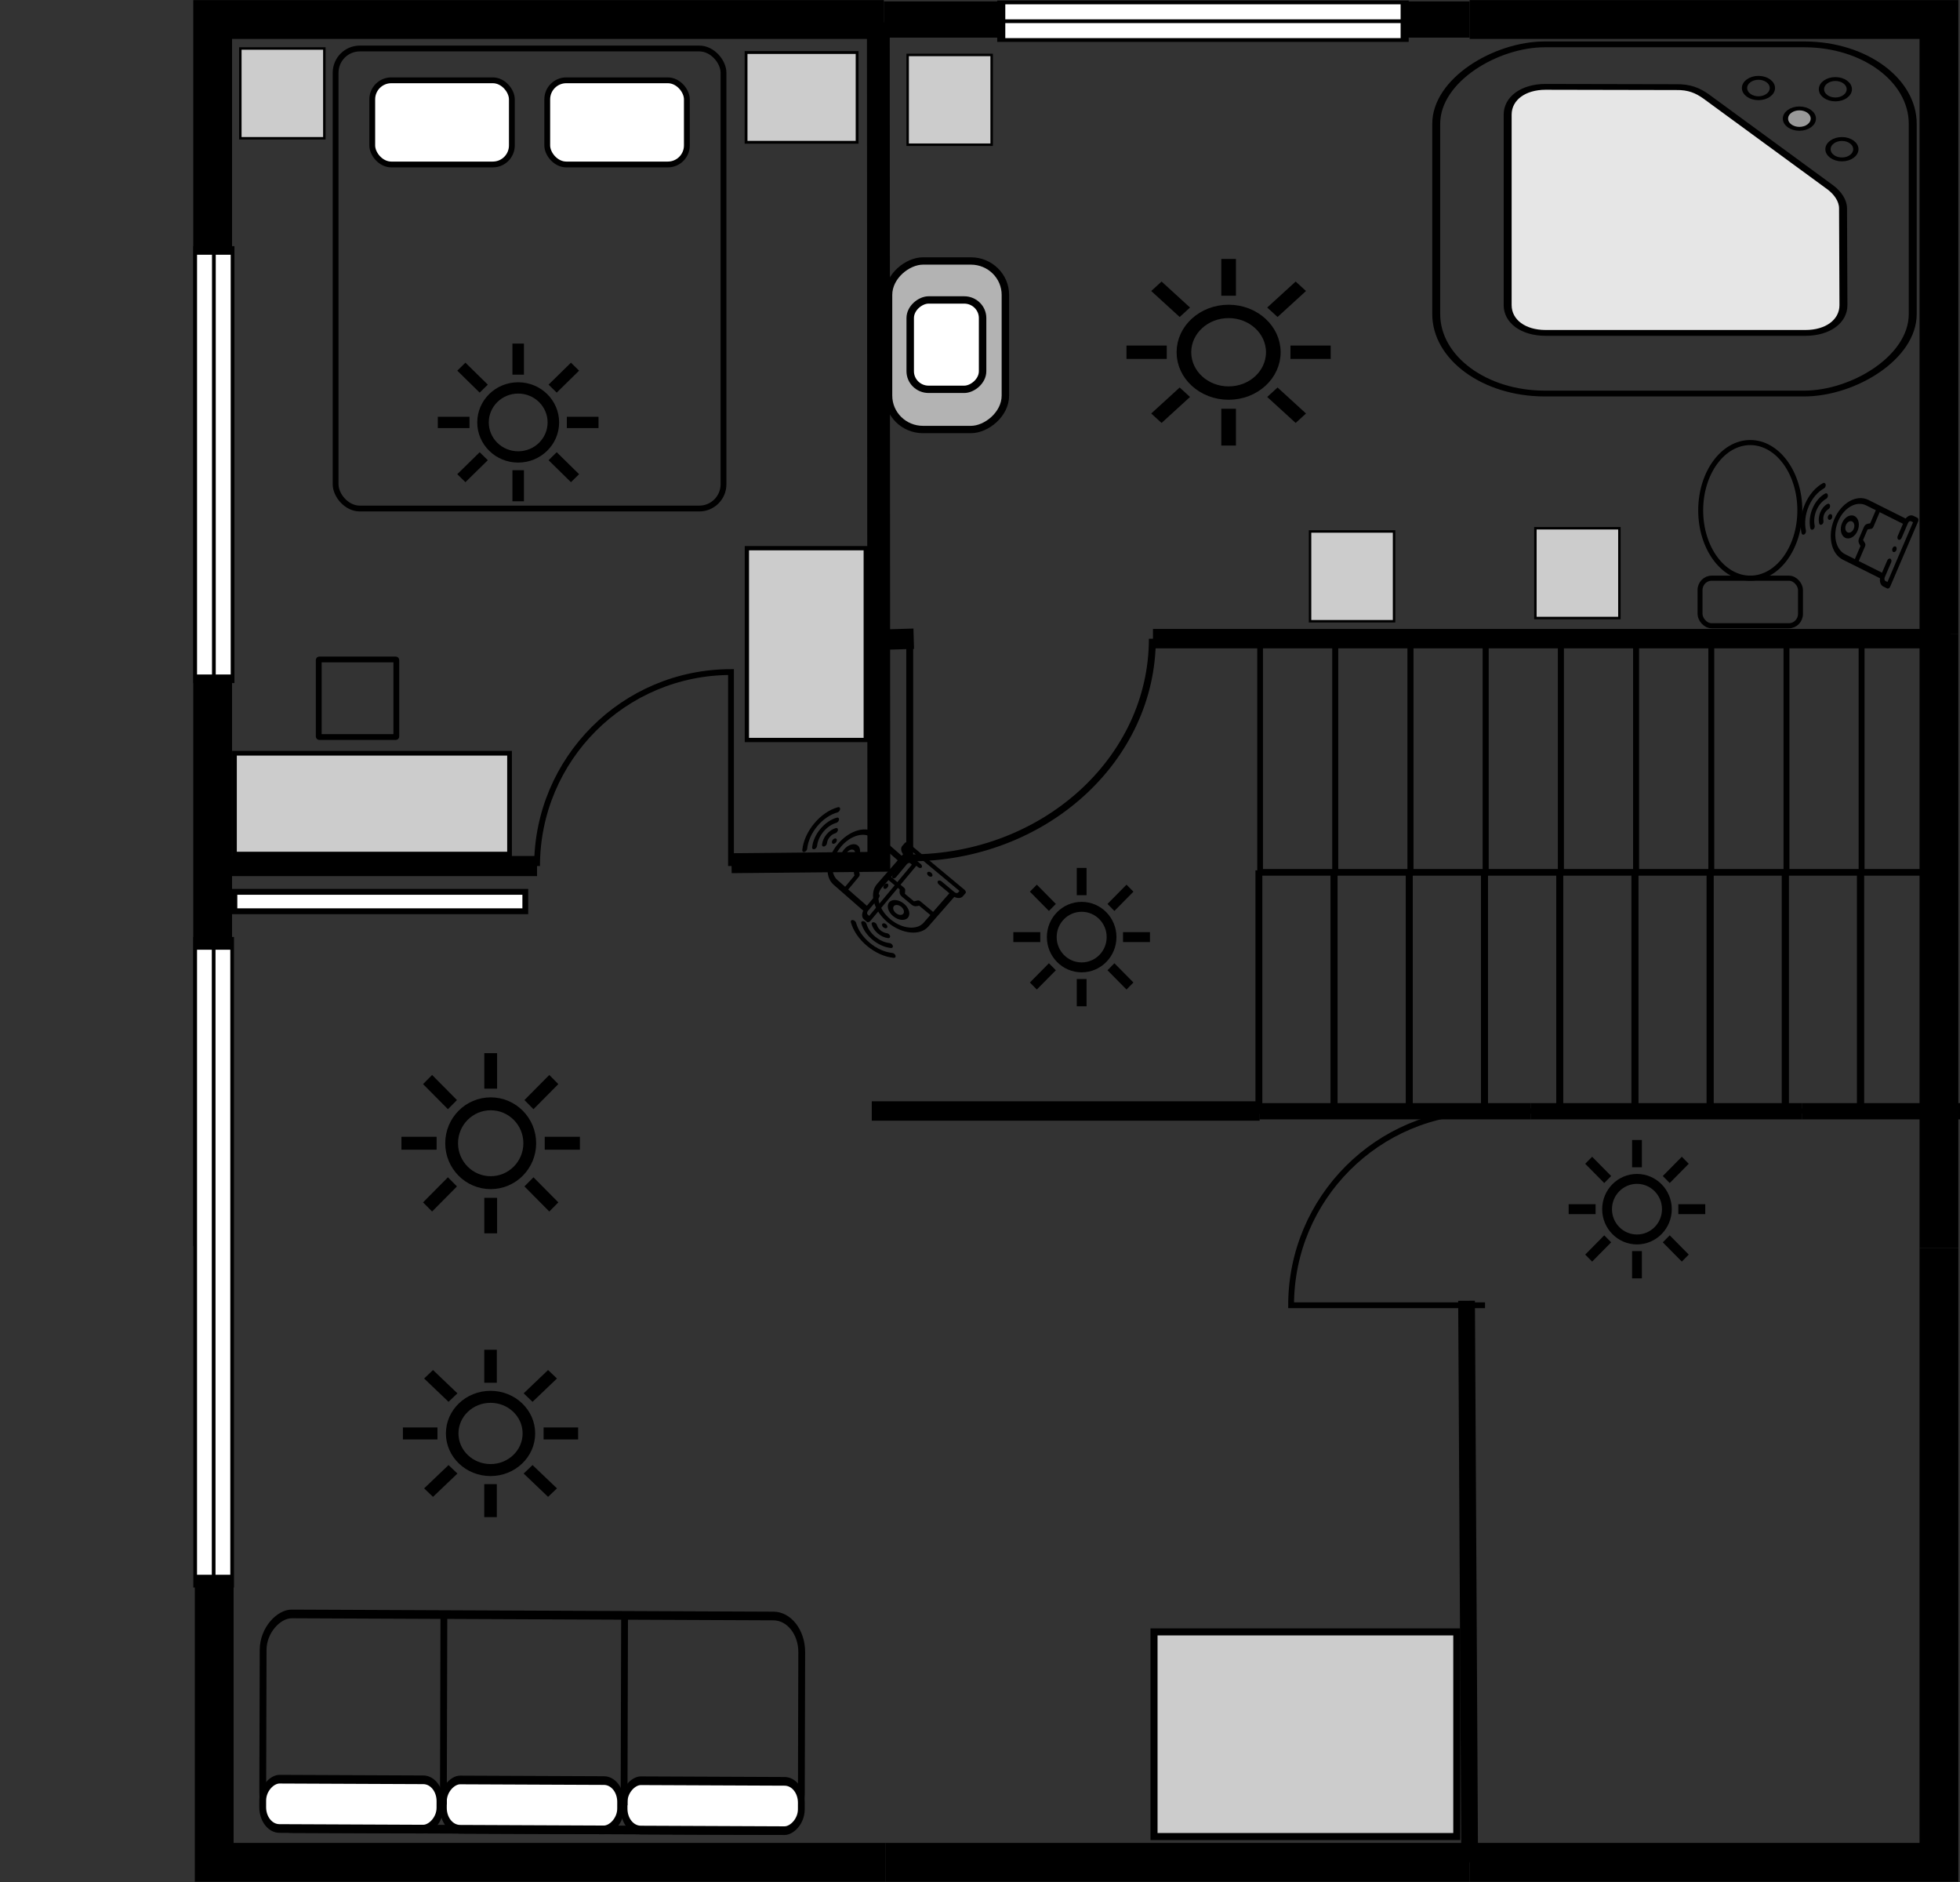 <?xml version="1.0" encoding="UTF-8" standalone="no"?>
<!-- Created with Inkscape (http://www.inkscape.org/) -->

<svg
   width="101.062mm"
   height="97.029mm"
   viewBox="0 0 101.062 97.029"
   version="1.1"
   id="svg2611"
   inkscape:version="1.1 (c4e8f9e, 2021-05-24)"
   sodipodi:docname="parter.svg"
   xmlns:inkscape="http://www.inkscape.org/namespaces/inkscape"
   xmlns:sodipodi="http://sodipodi.sourceforge.net/DTD/sodipodi-0.dtd"
   xmlns="http://www.w3.org/2000/svg"
   xmlns:svg="http://www.w3.org/2000/svg">
  <rect x="0" y="0" width="101.062" height="97.029" fill="#333333" stroke="none"/>
  <sodipodi:namedview
     id="namedview2613"
     pagecolor="#ffffff"
     bordercolor="#999999"
     borderopacity="1"
     inkscape:pageshadow="0"
     inkscape:pageopacity="0"
     inkscape:pagecheckerboard="true"
     inkscape:document-units="mm"
     showgrid="false"
     units="mm"
     inkscape:zoom="1.5940063"
     inkscape:cx="142.72214"
     inkscape:cy="163.73837"
     inkscape:window-width="1312"
     inkscape:window-height="942"
     inkscape:window-x="2092"
     inkscape:window-y="25"
     inkscape:window-maximized="0"
     inkscape:current-layer="layer2"
     fit-margin-top="0"
     fit-margin-left="0"
     fit-margin-right="0"
     fit-margin-bottom="0" />
  <defs
     id="defs2608" />
  <g
     inkscape:groupmode="layer"
     id="layer3"
     inkscape:label="zones"
     transform="translate(-59.824,-0.503)" />
  <g
     inkscape:label="walls"
     inkscape:groupmode="layer"
     id="layer1"
     transform="translate(-61.526,-1.38)"
     style="display:inline">
    <path
       inkscape:connector-curvature="0"
       id="path2887-2"
       d="M 72.571,65.766 V 97.384 H 107.179"
       style="display:inline;fill:none;fill-opacity:1;fill-rule:evenodd;stroke:#000000;stroke-width:2;stroke-linecap:butt;stroke-linejoin:miter;stroke-miterlimit:4;stroke-dasharray:none;stroke-dashoffset:0;stroke-opacity:1"
       sodipodi:nodetypes="ccc" />
    <path
       inkscape:connector-curvature="0"
       id="path2887-2-9"
       d="M 107.099,2.386 H 72.491 V 34.003"
       style="display:inline;fill:none;fill-opacity:1;fill-rule:evenodd;stroke:#000000;stroke-width:2;stroke-linecap:butt;stroke-linejoin:miter;stroke-miterlimit:4;stroke-dasharray:none;stroke-dashoffset:0;stroke-opacity:1"
       sodipodi:nodetypes="ccc" />
    <path
       style="display:inline;fill:none;fill-opacity:1;fill-rule:evenodd;stroke:#000000;stroke-width:2;stroke-linecap:butt;stroke-linejoin:miter;stroke-miterlimit:4;stroke-dasharray:none;stroke-dashoffset:0;stroke-opacity:1"
       d="M 72.491,34.003 V 65.62"
       id="path2150-62-8"
       inkscape:connector-curvature="0" />
    <path
       inkscape:connector-curvature="0"
       id="path2887-2-8"
       d="M 161.502,65.718 V 97.384 H 137.305"
       style="display:inline;fill:none;fill-opacity:1;fill-rule:evenodd;stroke:#000000;stroke-width:2;stroke-linecap:butt;stroke-linejoin:miter;stroke-miterlimit:4;stroke-dasharray:none;stroke-dashoffset:0;stroke-opacity:1"
       sodipodi:nodetypes="ccc" />
    <path
       inkscape:connector-curvature="0"
       id="path2887-2-9-6"
       d="m 137.305,2.386 h 24.197 V 34.052"
       style="display:inline;fill:none;fill-opacity:1;fill-rule:evenodd;stroke:#000000;stroke-width:2;stroke-linecap:butt;stroke-linejoin:miter;stroke-miterlimit:4;stroke-dasharray:none;stroke-dashoffset:0;stroke-opacity:1"
       sodipodi:nodetypes="ccc" />
    <path
       style="display:inline;fill:none;fill-opacity:1;fill-rule:evenodd;stroke:#000000;stroke-width:2;stroke-linecap:butt;stroke-linejoin:miter;stroke-miterlimit:4;stroke-dasharray:none;stroke-dashoffset:0;stroke-opacity:1"
       d="M 161.502,34.052 V 65.718"
       id="path2150-62-8-7"
       inkscape:connector-curvature="0" />
    <path
       style="display:inline;fill:none;fill-opacity:1;fill-rule:evenodd;stroke:#000000;stroke-width:1.869;stroke-linecap:butt;stroke-linejoin:miter;stroke-miterlimit:4;stroke-dasharray:none;stroke-dashoffset:0;stroke-opacity:1"
       d="m 107.099,2.386 h 30.206"
       id="path2150-7"
       inkscape:connector-curvature="0" />
    <path
       style="display:inline;fill:none;fill-opacity:1;fill-rule:evenodd;stroke:#000000;stroke-width:2;stroke-linecap:butt;stroke-linejoin:miter;stroke-miterlimit:4;stroke-dasharray:none;stroke-dashoffset:0;stroke-opacity:1"
       d="m 107.179,97.384 h 30.126"
       id="path2150-7-7"
       inkscape:connector-curvature="0" />
    <g
       id="g64474"
       transform="matrix(0.265,0,0,0.265,53.811,-5.109)" />
    <g
       id="g64476"
       transform="matrix(0.265,0,0,0.265,53.811,-5.109)" />
    <g
       id="g64478"
       transform="matrix(0.265,0,0,0.265,53.811,-5.109)" />
    <g
       id="g64480"
       transform="matrix(0.265,0,0,0.265,53.811,-5.109)" />
    <g
       id="g64482"
       transform="matrix(0.265,0,0,0.265,53.811,-5.109)" />
    <g
       id="g64484"
       transform="matrix(0.265,0,0,0.265,53.811,-5.109)" />
    <g
       id="g64486"
       transform="matrix(0.265,0,0,0.265,53.811,-5.109)" />
    <g
       id="g64488"
       transform="matrix(0.265,0,0,0.265,53.811,-5.109)" />
    <g
       id="g64490"
       transform="matrix(0.265,0,0,0.265,53.811,-5.109)" />
    <g
       id="g64492"
       transform="matrix(0.265,0,0,0.265,53.811,-5.109)" />
    <g
       id="g64494"
       transform="matrix(0.265,0,0,0.265,53.811,-5.109)" />
    <g
       id="g64496"
       transform="matrix(0.265,0,0,0.265,53.811,-5.109)" />
    <g
       id="g64498"
       transform="matrix(0.265,0,0,0.265,53.811,-5.109)" />
    <g
       id="g64500"
       transform="matrix(0.265,0,0,0.265,53.811,-5.109)" />
    <g
       id="g64502"
       transform="matrix(0.265,0,0,0.265,53.811,-5.109)" />
    <rect
       style="display:inline;fill:#cccccc;fill-opacity:1;fill-rule:evenodd;stroke:#000000;stroke-width:0.22;stroke-linecap:butt;stroke-linejoin:miter;stroke-miterlimit:4;stroke-dasharray:none;stroke-dashoffset:0;stroke-opacity:1"
       id="rect1243-0"
       width="9.888"
       height="6.129"
       x="29.64"
       y="-106.166"
       transform="rotate(90)" />
    <rect
       style="display:inline;vector-effect:none;fill:#cccccc;fill-opacity:1;fill-rule:evenodd;stroke:#000000;stroke-width:0.243;stroke-linecap:butt;stroke-linejoin:miter;stroke-miterlimit:4;stroke-dasharray:none;stroke-dashoffset:0;stroke-opacity:1"
       id="rect1243-9"
       width="14.184"
       height="5.2"
       x="73.615"
       y="40.21" />
    <rect
       ry="0.027"
       y="35.376"
       x="77.961"
       height="4"
       width="4"
       id="rect2876"
       style="display:inline;vector-effect:none;fill:none;fill-opacity:1;fill-rule:evenodd;stroke:#000000;stroke-width:0.3;stroke-linecap:butt;stroke-linejoin:miter;stroke-miterlimit:4;stroke-dasharray:none;stroke-dashoffset:0;stroke-opacity:1" />
    <rect
       style="display:inline;fill:#cccccc;fill-opacity:1;fill-rule:evenodd;stroke:#000000;stroke-width:0.363;stroke-linecap:butt;stroke-linejoin:miter;stroke-miterlimit:4;stroke-dasharray:none;stroke-dashoffset:0;stroke-opacity:1"
       id="rect1243-0-1"
       width="15.611"
       height="10.55"
       x="121.03"
       y="85.506" />
    <path
       inkscape:connector-curvature="0"
       id="path856-1"
       d="M 72.643,46.026 H 89.218"
       style="display:inline;fill:none;fill-opacity:1;fill-rule:evenodd;stroke:#000000;stroke-width:1.037;stroke-linecap:butt;stroke-linejoin:miter;stroke-miterlimit:4;stroke-dasharray:none;stroke-dashoffset:0;stroke-opacity:1" />
    <path
       sodipodi:nodetypes="ccc"
       inkscape:connector-curvature="0"
       id="path1878"
       d="m 138.098,58.667 c -5.523,0 -10,4.477 -10,10 h 10"
       style="display:inline;vector-effect:none;fill:none;fill-opacity:1;fill-rule:evenodd;stroke:#000000;stroke-width:0.3;stroke-linecap:butt;stroke-linejoin:miter;stroke-miterlimit:4;stroke-dasharray:none;stroke-dashoffset:0;stroke-opacity:1" />
    <g
       id="g927"
       transform="matrix(2.08,0,0,0.968,-84.447,-84.646)"
       style="display:inline;stroke-width:1">
      <path
         style="color:#000000;font-style:normal;font-variant:normal;font-weight:normal;font-stretch:normal;font-size:medium;line-height:normal;font-family:sans-serif;font-variant-ligatures:normal;font-variant-position:normal;font-variant-caps:normal;font-variant-numeric:normal;font-variant-alternates:normal;font-feature-settings:normal;text-indent:0;text-align:start;text-decoration:none;text-decoration-line:none;text-decoration-style:solid;text-decoration-color:#000000;letter-spacing:normal;word-spacing:normal;text-transform:none;writing-mode:lr-tb;direction:ltr;text-orientation:mixed;dominant-baseline:auto;baseline-shift:baseline;text-anchor:start;white-space:normal;shape-padding:0;clip-rule:nonzero;display:inline;overflow:visible;visibility:visible;opacity:1;isolation:auto;mix-blend-mode:normal;color-interpolation:sRGB;color-interpolation-filters:linearRGB;solid-color:#000000;solid-opacity:1;vector-effect:none;fill:#ffffff;fill-opacity:1;fill-rule:evenodd;stroke:#000000;stroke-width:0.2;stroke-linecap:butt;stroke-linejoin:miter;stroke-miterlimit:4;stroke-dasharray:none;stroke-dashoffset:0;stroke-opacity:1;color-rendering:auto;image-rendering:auto;shape-rendering:auto;text-rendering:auto;enable-background:accumulate"
         d="m 95,89 v 2 h 10 v -2 z"
         id="path1418"
         inkscape:connector-curvature="0" />
      <path
         inkscape:connector-curvature="0"
         id="path1420"
         d="m 95,90 h 10"
         style="opacity:1;vector-effect:none;fill:#ffffff;fill-opacity:1;fill-rule:evenodd;stroke:#000000;stroke-width:0.2;stroke-linecap:butt;stroke-linejoin:miter;stroke-miterlimit:4;stroke-dasharray:none;stroke-dashoffset:0;stroke-opacity:1" />
    </g>
    <g
       id="g927-1"
       transform="matrix(0,2.208,-0.964,0,159.314,-195.469)"
       style="display:inline;stroke-width:1">
      <path
         style="color:#000000;font-style:normal;font-variant:normal;font-weight:normal;font-stretch:normal;font-size:medium;line-height:normal;font-family:sans-serif;font-variant-ligatures:normal;font-variant-position:normal;font-variant-caps:normal;font-variant-numeric:normal;font-variant-alternates:normal;font-feature-settings:normal;text-indent:0;text-align:start;text-decoration:none;text-decoration-line:none;text-decoration-style:solid;text-decoration-color:#000000;letter-spacing:normal;word-spacing:normal;text-transform:none;writing-mode:lr-tb;direction:ltr;text-orientation:mixed;dominant-baseline:auto;baseline-shift:baseline;text-anchor:start;white-space:normal;shape-padding:0;clip-rule:nonzero;display:inline;overflow:visible;visibility:visible;opacity:1;isolation:auto;mix-blend-mode:normal;color-interpolation:sRGB;color-interpolation-filters:linearRGB;solid-color:#000000;solid-opacity:1;vector-effect:none;fill:#ffffff;fill-opacity:1;fill-rule:evenodd;stroke:#000000;stroke-width:0.2;stroke-linecap:butt;stroke-linejoin:miter;stroke-miterlimit:4;stroke-dasharray:none;stroke-dashoffset:0;stroke-opacity:1;color-rendering:auto;image-rendering:auto;shape-rendering:auto;text-rendering:auto;enable-background:accumulate"
         d="m 95,89 v 2 h 10 v -2 z"
         id="path1418-7"
         inkscape:connector-curvature="0" />
      <path
         inkscape:connector-curvature="0"
         id="path1420-4"
         d="m 95,90 h 10"
         style="opacity:1;vector-effect:none;fill:#ffffff;fill-opacity:1;fill-rule:evenodd;stroke:#000000;stroke-width:0.2;stroke-linecap:butt;stroke-linejoin:miter;stroke-miterlimit:4;stroke-dasharray:none;stroke-dashoffset:0;stroke-opacity:1" />
    </g>
    <g
       id="g927-1-4"
       transform="matrix(0,3.288,-0.953,0,158.313,-262.349)"
       style="display:inline;stroke-width:1">
      <path
         style="color:#000000;font-style:normal;font-variant:normal;font-weight:normal;font-stretch:normal;font-size:medium;line-height:normal;font-family:sans-serif;font-variant-ligatures:normal;font-variant-position:normal;font-variant-caps:normal;font-variant-numeric:normal;font-variant-alternates:normal;font-feature-settings:normal;text-indent:0;text-align:start;text-decoration:none;text-decoration-line:none;text-decoration-style:solid;text-decoration-color:#000000;letter-spacing:normal;word-spacing:normal;text-transform:none;writing-mode:lr-tb;direction:ltr;text-orientation:mixed;dominant-baseline:auto;baseline-shift:baseline;text-anchor:start;white-space:normal;shape-padding:0;clip-rule:nonzero;display:inline;overflow:visible;visibility:visible;opacity:1;isolation:auto;mix-blend-mode:normal;color-interpolation:sRGB;color-interpolation-filters:linearRGB;solid-color:#000000;solid-opacity:1;vector-effect:none;fill:#ffffff;fill-opacity:1;fill-rule:evenodd;stroke:#000000;stroke-width:0.2;stroke-linecap:butt;stroke-linejoin:miter;stroke-miterlimit:4;stroke-dasharray:none;stroke-dashoffset:0;stroke-opacity:1;color-rendering:auto;image-rendering:auto;shape-rendering:auto;text-rendering:auto;enable-background:accumulate"
         d="m 95,89 v 2 h 10 v -2 z"
         id="path1418-7-6"
         inkscape:connector-curvature="0" />
      <path
         inkscape:connector-curvature="0"
         id="path1420-4-5"
         d="m 95,90 h 10"
         style="opacity:1;vector-effect:none;fill:#ffffff;fill-opacity:1;fill-rule:evenodd;stroke:#000000;stroke-width:0.2;stroke-linecap:butt;stroke-linejoin:miter;stroke-miterlimit:4;stroke-dasharray:none;stroke-dashoffset:0;stroke-opacity:1" />
    </g>
    <path
       style="fill:none;stroke:#000000;stroke-width:0.863;stroke-linecap:butt;stroke-linejoin:miter;stroke-miterlimit:4;stroke-dasharray:none;stroke-opacity:1"
       d="m 137.145,68.436 0.16,28.947"
       id="path965" />
    <path
       sodipodi:nodetypes="ccc"
       inkscape:connector-curvature="0"
       id="path1878-6"
       d="m 89.218,46.026 c 0,-5.523 4.477,-10 10,-10 v 10"
       style="display:inline;vector-effect:none;fill:none;fill-opacity:1;fill-rule:evenodd;stroke:#000000;stroke-width:0.3;stroke-linecap:butt;stroke-linejoin:miter;stroke-miterlimit:4;stroke-dasharray:none;stroke-dashoffset:0;stroke-opacity:1" />
    <rect
       style="display:inline;vector-effect:none;fill:#cccccc;fill-opacity:1;fill-rule:evenodd;stroke:#000000;stroke-width:0.146;stroke-linecap:butt;stroke-linejoin:miter;stroke-miterlimit:4;stroke-dasharray:none;stroke-dashoffset:0;stroke-opacity:1"
       id="rect1243-9-1"
       width="5.726"
       height="4.628"
       x="99.995"
       y="4.087" />
    <rect
       style="display:inline;vector-effect:none;fill:#cccccc;fill-opacity:1;fill-rule:evenodd;stroke:#000000;stroke-width:0.127;stroke-linecap:butt;stroke-linejoin:miter;stroke-miterlimit:4;stroke-dasharray:none;stroke-dashoffset:0;stroke-opacity:1"
       id="rect1243-9-1-5"
       width="4.332"
       height="4.628"
       x="73.918"
       y="3.88" />
    <rect
       style="display:inline;vector-effect:none;fill:#cccccc;fill-opacity:1;fill-rule:evenodd;stroke:#000000;stroke-width:0.127;stroke-linecap:butt;stroke-linejoin:miter;stroke-miterlimit:4;stroke-dasharray:none;stroke-dashoffset:0;stroke-opacity:1"
       id="rect1243-9-1-5-6"
       width="4.332"
       height="4.628"
       x="108.326"
       y="4.212" />
    <rect
       style="display:inline;vector-effect:none;fill:#cccccc;fill-opacity:1;fill-rule:evenodd;stroke:#000000;stroke-width:0.127;stroke-linecap:butt;stroke-linejoin:miter;stroke-miterlimit:4;stroke-dasharray:none;stroke-dashoffset:0;stroke-opacity:1"
       id="rect1243-9-1-5-6-5"
       height="4.628"
       x="129.075"
       y="28.778"
       width="4.332" />
    <rect
       style="display:inline;vector-effect:none;fill:#cccccc;fill-opacity:1;fill-rule:evenodd;stroke:#000000;stroke-width:0.127;stroke-linecap:butt;stroke-linejoin:miter;stroke-miterlimit:4;stroke-dasharray:none;stroke-dashoffset:0;stroke-opacity:1"
       id="rect1243-9-1-5-6-4"
       width="4.332"
       height="4.628"
       x="140.694"
       y="28.612" />
  </g>
  <g
     inkscape:groupmode="layer"
     id="layer4"
     inkscape:label="motion_sensor"
     transform="translate(-59.824,-0.503)">
    <g
       id="g64889-9"
       transform="matrix(-0.01,0.012,-0.008,-0.007,172.033,47.198)"
       style="display:inline">
      <g
         id="g64887-3"
         transform="translate(2500.829,4820.373)">
        <path
           d="M 376,0 H 136 c -5.523,0 -10,4.477 -10,10 v 20 c 0,13.036 8.361,24.152 20,28.28 V 250 c 0,60.654 49.346,110 110,110 60.654,0 110,-49.346 110,-110 V 58.28 C 377.639,54.152 386,43.037 386,30 V 10 C 386,4.477 381.523,0 376,0 Z M 146.001,20 h 220 v 10 c 0,5.514 -4.486,10 -10,10 h -55.003 c -5.523,0 -10,4.477 -10,10 0,5.523 4.477,10 10,10 h 45.003 v 120.067 h -54.417 c -3.788,0 -7.25,2.14 -8.944,5.528 l -5.451,10.914 c -0.533,1.083 -1.273,2.586 -1.843,3.491 H 236.69 c -0.569,-0.905 -1.31,-2.409 -1.843,-3.492 l -5.484,-10.981 c -1.694,-3.388 -5.156,-5.528 -8.944,-5.528 H 166.002 V 60 h 44.997 c 5.523,0 10,-4.477 10,-10 0,-5.523 -4.477,-10 -10,-10 h -54.997 c -5.514,0 -10,-4.486 -10,-10 V 20 Z m 110,320 c -49.626,0 -90,-40.374 -90,-90 v -50 h 48.237 l 2.665,5.34 c 2.521,5.124 7.215,14.66 18.636,14.66 h 40.958 c 11.42,0 16.114,-9.536 18.635,-14.659 l 2.631,-5.274 H 346 V 250 c 10e-4,49.625 -40.373,90 -89.999,90 z"
           id="path64873-6" />
        <path
           d="m 192.357,431.499 c -3.905,3.905 -3.905,10.237 0,14.143 16.999,16.999 39.6,26.36 63.64,26.36 24.04,0 46.641,-9.361 63.64,-26.36 3.905,-3.905 3.905,-10.237 0,-14.143 -3.905,-3.906 -10.237,-3.905 -14.143,0 -13.221,13.221 -30.799,20.502 -49.497,20.502 -18.698,0 -36.276,-7.281 -49.497,-20.502 -3.905,-3.905 -10.237,-3.905 -14.143,0 z"
           id="path64875-7" />
        <path
           d="m 220.642,403.215 c -3.905,3.905 -3.905,10.237 0,14.143 9.444,9.444 22,14.645 35.355,14.645 13.355,0 25.912,-5.201 35.355,-14.645 3.905,-3.905 3.905,-10.237 0,-14.143 -3.905,-3.906 -10.237,-3.905 -14.143,0 -5.666,5.667 -13.2,8.787 -21.213,8.787 -8.013,0 -15.547,-3.121 -21.213,-8.787 -3.904,-3.905 -10.236,-3.905 -14.141,0 z"
           id="path64877-9" />
        <path
           d="m 256.001,392.002 c 5.523,0 9.996,-4.477 9.996,-10 0,-5.523 -4.481,-10 -10.004,-10 -5.523,0 -10,4.477 -10,10 0,5.523 4.477,10 10,10 z"
           id="path64879-8" />
        <path
           d="m 333.779,459.783 c -20.777,20.776 -48.4,32.218 -77.782,32.218 -29.382,0 -57.005,-11.442 -77.782,-32.218 -3.905,-3.905 -10.237,-3.905 -14.142,0 -3.905,3.905 -3.905,10.237 0,14.142 24.554,24.554 57.2,38.076 91.924,38.076 34.724,0 67.37,-13.522 91.924,-38.076 3.905,-3.905 3.905,-10.237 0,-14.142 -3.905,-3.905 -10.236,-3.904 -14.142,0 z"
           id="path64881-7" />
        <path
           d="m 256.001,239.998 c -22.056,0 -40,17.944 -40,40 0,22.056 17.944,40 40,40 22.056,0 40,-17.944 40,-40 0,-22.056 -17.944,-40 -40,-40 z m 0,60 c -11.028,0 -20,-8.972 -20,-20 0,-11.028 8.972,-20 20,-20 11.028,0 20,8.972 20,20 0,11.028 -8.972,20 -20,20 z"
           id="path64883-8" />
        <path
           d="m 256.001,60 c 5.523,0 10,-4.477 10,-10 0,-5.523 -4.477,-10 -10,-10 h -0.008 c -5.523,0 -9.996,4.477 -9.996,10 0,5.523 4.481,10 10.004,10 z"
           id="path64885-1" />
      </g>
    </g>
    <g
       id="g64889-9-9"
       transform="matrix(0.012,0.01,-0.007,0.008,108.777,-20.959)"
       style="display:inline">
      <g
         id="g64887-3-1"
         transform="translate(2500.829,4820.373)">
        <path
           d="M 376,0 H 136 c -5.523,0 -10,4.477 -10,10 v 20 c 0,13.036 8.361,24.152 20,28.28 V 250 c 0,60.654 49.346,110 110,110 60.654,0 110,-49.346 110,-110 V 58.28 C 377.639,54.152 386,43.037 386,30 V 10 C 386,4.477 381.523,0 376,0 Z M 146.001,20 h 220 v 10 c 0,5.514 -4.486,10 -10,10 h -55.003 c -5.523,0 -10,4.477 -10,10 0,5.523 4.477,10 10,10 h 45.003 v 120.067 h -54.417 c -3.788,0 -7.25,2.14 -8.944,5.528 l -5.451,10.914 c -0.533,1.083 -1.273,2.586 -1.843,3.491 H 236.69 c -0.569,-0.905 -1.31,-2.409 -1.843,-3.492 l -5.484,-10.981 c -1.694,-3.388 -5.156,-5.528 -8.944,-5.528 H 166.002 V 60 h 44.997 c 5.523,0 10,-4.477 10,-10 0,-5.523 -4.477,-10 -10,-10 h -54.997 c -5.514,0 -10,-4.486 -10,-10 V 20 Z m 110,320 c -49.626,0 -90,-40.374 -90,-90 v -50 h 48.237 l 2.665,5.34 c 2.521,5.124 7.215,14.66 18.636,14.66 h 40.958 c 11.42,0 16.114,-9.536 18.635,-14.659 l 2.631,-5.274 H 346 V 250 c 10e-4,49.625 -40.373,90 -89.999,90 z"
           id="path64873-6-0" />
        <path
           d="m 192.357,431.499 c -3.905,3.905 -3.905,10.237 0,14.143 16.999,16.999 39.6,26.36 63.64,26.36 24.04,0 46.641,-9.361 63.64,-26.36 3.905,-3.905 3.905,-10.237 0,-14.143 -3.905,-3.906 -10.237,-3.905 -14.143,0 -13.221,13.221 -30.799,20.502 -49.497,20.502 -18.698,0 -36.276,-7.281 -49.497,-20.502 -3.905,-3.905 -10.237,-3.905 -14.143,0 z"
           id="path64875-7-7" />
        <path
           d="m 220.642,403.215 c -3.905,3.905 -3.905,10.237 0,14.143 9.444,9.444 22,14.645 35.355,14.645 13.355,0 25.912,-5.201 35.355,-14.645 3.905,-3.905 3.905,-10.237 0,-14.143 -3.905,-3.906 -10.237,-3.905 -14.143,0 -5.666,5.667 -13.2,8.787 -21.213,8.787 -8.013,0 -15.547,-3.121 -21.213,-8.787 -3.904,-3.905 -10.236,-3.905 -14.141,0 z"
           id="path64877-9-7" />
        <path
           d="m 256.001,392.002 c 5.523,0 9.996,-4.477 9.996,-10 0,-5.523 -4.481,-10 -10.004,-10 -5.523,0 -10,4.477 -10,10 0,5.523 4.477,10 10,10 z"
           id="path64879-8-4" />
        <path
           d="m 333.779,459.783 c -20.777,20.776 -48.4,32.218 -77.782,32.218 -29.382,0 -57.005,-11.442 -77.782,-32.218 -3.905,-3.905 -10.237,-3.905 -14.142,0 -3.905,3.905 -3.905,10.237 0,14.142 24.554,24.554 57.2,38.076 91.924,38.076 34.724,0 67.37,-13.522 91.924,-38.076 3.905,-3.905 3.905,-10.237 0,-14.142 -3.905,-3.905 -10.236,-3.904 -14.142,0 z"
           id="path64881-7-8" />
        <path
           d="m 256.001,239.998 c -22.056,0 -40,17.944 -40,40 0,22.056 17.944,40 40,40 22.056,0 40,-17.944 40,-40 0,-22.056 -17.944,-40 -40,-40 z m 0,60 c -11.028,0 -20,-8.972 -20,-20 0,-11.028 8.972,-20 20,-20 11.028,0 20,8.972 20,20 0,11.028 -8.972,20 -20,20 z"
           id="path64883-8-4" />
        <path
           d="m 256.001,60 c 5.523,0 10,-4.477 10,-10 0,-5.523 -4.477,-10 -10,-10 h -0.008 c -5.523,0 -9.996,4.477 -9.996,10 0,5.523 4.481,10 10.004,10 z"
           id="path64885-1-7" />
      </g>
    </g>
    <g
       id="g64889-9-9-1"
       transform="matrix(-0.006,0.014,-0.01,-0.005,222.75,14.572)"
       style="display:inline">
      <g
         id="g64887-3-1-7"
         transform="translate(2500.829,4820.373)">
        <path
           d="M 376,0 H 136 c -5.523,0 -10,4.477 -10,10 v 20 c 0,13.036 8.361,24.152 20,28.28 V 250 c 0,60.654 49.346,110 110,110 60.654,0 110,-49.346 110,-110 V 58.28 C 377.639,54.152 386,43.037 386,30 V 10 C 386,4.477 381.523,0 376,0 Z M 146.001,20 h 220 v 10 c 0,5.514 -4.486,10 -10,10 h -55.003 c -5.523,0 -10,4.477 -10,10 0,5.523 4.477,10 10,10 h 45.003 v 120.067 h -54.417 c -3.788,0 -7.25,2.14 -8.944,5.528 l -5.451,10.914 c -0.533,1.083 -1.273,2.586 -1.843,3.491 H 236.69 c -0.569,-0.905 -1.31,-2.409 -1.843,-3.492 l -5.484,-10.981 c -1.694,-3.388 -5.156,-5.528 -8.944,-5.528 H 166.002 V 60 h 44.997 c 5.523,0 10,-4.477 10,-10 0,-5.523 -4.477,-10 -10,-10 h -54.997 c -5.514,0 -10,-4.486 -10,-10 V 20 Z m 110,320 c -49.626,0 -90,-40.374 -90,-90 v -50 h 48.237 l 2.665,5.34 c 2.521,5.124 7.215,14.66 18.636,14.66 h 40.958 c 11.42,0 16.114,-9.536 18.635,-14.659 l 2.631,-5.274 H 346 V 250 c 10e-4,49.625 -40.373,90 -89.999,90 z"
           id="path64873-6-0-0" />
        <path
           d="m 192.357,431.499 c -3.905,3.905 -3.905,10.237 0,14.143 16.999,16.999 39.6,26.36 63.64,26.36 24.04,0 46.641,-9.361 63.64,-26.36 3.905,-3.905 3.905,-10.237 0,-14.143 -3.905,-3.906 -10.237,-3.905 -14.143,0 -13.221,13.221 -30.799,20.502 -49.497,20.502 -18.698,0 -36.276,-7.281 -49.497,-20.502 -3.905,-3.905 -10.237,-3.905 -14.143,0 z"
           id="path64875-7-7-1" />
        <path
           d="m 220.642,403.215 c -3.905,3.905 -3.905,10.237 0,14.143 9.444,9.444 22,14.645 35.355,14.645 13.355,0 25.912,-5.201 35.355,-14.645 3.905,-3.905 3.905,-10.237 0,-14.143 -3.905,-3.906 -10.237,-3.905 -14.143,0 -5.666,5.667 -13.2,8.787 -21.213,8.787 -8.013,0 -15.547,-3.121 -21.213,-8.787 -3.904,-3.905 -10.236,-3.905 -14.141,0 z"
           id="path64877-9-7-6" />
        <path
           d="m 256.001,392.002 c 5.523,0 9.996,-4.477 9.996,-10 0,-5.523 -4.481,-10 -10.004,-10 -5.523,0 -10,4.477 -10,10 0,5.523 4.477,10 10,10 z"
           id="path64879-8-4-2" />
        <path
           d="m 333.779,459.783 c -20.777,20.776 -48.4,32.218 -77.782,32.218 -29.382,0 -57.005,-11.442 -77.782,-32.218 -3.905,-3.905 -10.237,-3.905 -14.142,0 -3.905,3.905 -3.905,10.237 0,14.142 24.554,24.554 57.2,38.076 91.924,38.076 34.724,0 67.37,-13.522 91.924,-38.076 3.905,-3.905 3.905,-10.237 0,-14.142 -3.905,-3.905 -10.236,-3.904 -14.142,0 z"
           id="path64881-7-8-3" />
        <path
           d="m 256.001,239.998 c -22.056,0 -40,17.944 -40,40 0,22.056 17.944,40 40,40 22.056,0 40,-17.944 40,-40 0,-22.056 -17.944,-40 -40,-40 z m 0,60 c -11.028,0 -20,-8.972 -20,-20 0,-11.028 8.972,-20 20,-20 11.028,0 20,8.972 20,20 0,11.028 -8.972,20 -20,20 z"
           id="path64883-8-4-1" />
        <path
           d="m 256.001,60 c 5.523,0 10,-4.477 10,-10 0,-5.523 -4.477,-10 -10,-10 h -0.008 c -5.523,0 -9.996,4.477 -9.996,10 0,5.523 4.481,10 10.004,10 z"
           id="path64885-1-7-4" />
      </g>
    </g>
    <g
       id="g949"
       transform="matrix(-0.852,0,0,-0.874,391.127,71.999)"
       style="display:inline">
      <ellipse
         ry="4"
         rx="3"
         cy="51.7"
         cx="282.929"
         id="path941"
         style="opacity:1;vector-effect:none;fill:none;fill-opacity:1;fill-rule:evenodd;stroke:#000000;stroke-width:0.3;stroke-linecap:butt;stroke-linejoin:miter;stroke-miterlimit:4;stroke-dasharray:none;stroke-dashoffset:0;stroke-opacity:1" />
      <rect
         ry="0.702"
         y="44.894"
         x="279.889"
         height="2.806"
         width="6.08"
         id="rect943"
         style="opacity:1;vector-effect:none;fill:none;fill-opacity:1;fill-rule:evenodd;stroke:#000000;stroke-width:0.3;stroke-linecap:butt;stroke-linejoin:miter;stroke-miterlimit:4;stroke-dasharray:none;stroke-dashoffset:0;stroke-opacity:1" />
    </g>
    <g
       id="g1227"
       transform="matrix(0,-1.261,1.282,0,-16.536,60.475)"
       style="display:inline">
      <rect
         style="opacity:1;vector-effect:none;fill:#b3b3b3;fill-opacity:1;fill-rule:evenodd;stroke:#000000;stroke-width:0.3;stroke-linecap:butt;stroke-linejoin:miter;stroke-miterlimit:4;stroke-dasharray:none;stroke-dashoffset:0;stroke-opacity:1"
         id="rect1221"
         width="6.89"
         height="4.7"
         x="30"
         y="95.3"
         ry="1.386" />
      <rect
         style="opacity:1;vector-effect:none;fill:#ffffff;fill-opacity:1;fill-rule:evenodd;stroke:#000000;stroke-width:0.3;stroke-linecap:butt;stroke-linejoin:miter;stroke-miterlimit:4;stroke-dasharray:none;stroke-dashoffset:0;stroke-opacity:1"
         id="rect1223"
         width="3.654"
         height="2.911"
         x="31.643"
         y="96.172"
         ry="0.74" />
    </g>
    <g
       id="g4127"
       transform="matrix(0,-1,1.365,0,111.661,308.7)"
       style="display:inline">
      <rect
         ry="4.097"
         y="16.277"
         x="287.91"
         height="18"
         width="18"
         id="rect4100"
         style="opacity:1;vector-effect:none;fill:none;fill-opacity:1;fill-rule:evenodd;stroke:#000000;stroke-width:0.3;stroke-linecap:butt;stroke-linejoin:miter;stroke-miterlimit:4;stroke-dasharray:none;stroke-dashoffset:0;stroke-opacity:1" />
      <path
         sodipodi:nodetypes="ssssccccsss"
         inkscape:connector-curvature="0"
         id="rect4104"
         transform="scale(0.265)"
         d="m 1103.652,71.604 c -3.167,0 -5.404,2.237 -5.404,5.404 v 37.057 c 0,3.167 2.237,5.404 5.404,5.404 l 18.851,-0.058 c 1.506,-0.009 2.943,-0.755 3.993,-1.748 l 17.783,-17.803 c 1.081,-1.129 1.833,-2.321 1.78,-4.246 l 0.052,-18.605 c 0,-3.167 -2.235,-5.404 -5.402,-5.404 z"
         style="opacity:1;vector-effect:none;fill:#e6e6e6;fill-opacity:1;fill-rule:evenodd;stroke:#000000;stroke-width:1.134;stroke-linecap:butt;stroke-linejoin:bevel;stroke-miterlimit:4;stroke-dasharray:none;stroke-dashoffset:0;stroke-opacity:1" />
      <circle
         r="0.526"
         cy="28.449"
         cx="303.659"
         id="path4113"
         style="opacity:1;vector-effect:none;fill:none;fill-opacity:1;fill-rule:evenodd;stroke:#000000;stroke-width:0.2;stroke-linecap:butt;stroke-linejoin:miter;stroke-miterlimit:4;stroke-dasharray:none;stroke-dashoffset:0;stroke-opacity:1" />
      <circle
         style="opacity:1;vector-effect:none;fill:#999999;fill-opacity:1;fill-rule:evenodd;stroke:#000000;stroke-width:0.2;stroke-linecap:butt;stroke-linejoin:miter;stroke-miterlimit:4;stroke-dasharray:none;stroke-dashoffset:0;stroke-opacity:1"
         id="circle4115"
         cx="302.082"
         cy="29.995"
         r="0.526" />
      <circle
         r="0.526"
         cy="31.602"
         cx="300.505"
         id="circle4117"
         style="opacity:1;vector-effect:none;fill:none;fill-opacity:1;fill-rule:evenodd;stroke:#000000;stroke-width:0.2;stroke-linecap:butt;stroke-linejoin:miter;stroke-miterlimit:4;stroke-dasharray:none;stroke-dashoffset:0;stroke-opacity:1" />
      <circle
         r="0.526"
         cy="31.355"
         cx="303.597"
         id="circle4119"
         style="opacity:1;vector-effect:none;fill:none;fill-opacity:1;fill-rule:evenodd;stroke:#000000;stroke-width:0.2;stroke-linecap:butt;stroke-linejoin:miter;stroke-miterlimit:4;stroke-dasharray:none;stroke-dashoffset:0;stroke-opacity:1" />
    </g>
  </g>
  <g
     inkscape:groupmode="layer"
     id="layer2"
     inkscape:label="Lights"
     transform="translate(-59.824,-0.503)">
    <g
       id="g7985"
       transform="matrix(0,0.766,-0.699,0,265.006,-60.914)"
       style="display:inline;stroke-width:1.143">
      <rect
         y="150.668"
         x="122.862"
         height="5.546"
         width="16.012"
         id="rect7958"
         style="opacity:1;vector-effect:none;fill:none;fill-opacity:1;fill-rule:evenodd;stroke:#000000;stroke-width:0.421;stroke-linecap:butt;stroke-linejoin:miter;stroke-miterlimit:4;stroke-dasharray:none;stroke-dashoffset:0;stroke-opacity:1" />
      <rect
         style="opacity:1;vector-effect:none;fill:none;fill-opacity:1;fill-rule:evenodd;stroke:#000000;stroke-width:0.421;stroke-linecap:butt;stroke-linejoin:miter;stroke-miterlimit:4;stroke-dasharray:none;stroke-dashoffset:0;stroke-opacity:1"
         id="rect7960"
         width="16.012"
         height="5.546"
         x="122.862"
         y="156.214" />
      <rect
         y="161.76"
         x="122.862"
         height="5.546"
         width="16.012"
         id="rect7962"
         style="opacity:1;vector-effect:none;fill:none;fill-opacity:1;fill-rule:evenodd;stroke:#000000;stroke-width:0.421;stroke-linecap:butt;stroke-linejoin:miter;stroke-miterlimit:4;stroke-dasharray:none;stroke-dashoffset:0;stroke-opacity:1" />
      <rect
         style="opacity:1;vector-effect:none;fill:none;fill-opacity:1;fill-rule:evenodd;stroke:#000000;stroke-width:0.421;stroke-linecap:butt;stroke-linejoin:miter;stroke-miterlimit:4;stroke-dasharray:none;stroke-dashoffset:0;stroke-opacity:1"
         id="rect7964"
         width="16.012"
         height="5.546"
         x="122.862"
         y="167.307" />
      <rect
         y="172.853"
         x="122.862"
         height="5.546"
         width="16.012"
         id="rect7966"
         style="opacity:1;vector-effect:none;fill:none;fill-opacity:1;fill-rule:evenodd;stroke:#000000;stroke-width:0.421;stroke-linecap:butt;stroke-linejoin:miter;stroke-miterlimit:4;stroke-dasharray:none;stroke-dashoffset:0;stroke-opacity:1" />
      <rect
         style="opacity:1;vector-effect:none;fill:none;fill-opacity:1;fill-rule:evenodd;stroke:#000000;stroke-width:0.421;stroke-linecap:butt;stroke-linejoin:miter;stroke-miterlimit:4;stroke-dasharray:none;stroke-dashoffset:0;stroke-opacity:1"
         id="rect7968"
         width="16.012"
         height="5.546"
         x="122.862"
         y="178.399" />
      <rect
         y="183.946"
         x="122.862"
         height="5.546"
         width="16.012"
         id="rect7970"
         style="opacity:1;vector-effect:none;fill:none;fill-opacity:1;fill-rule:evenodd;stroke:#000000;stroke-width:0.421;stroke-linecap:butt;stroke-linejoin:miter;stroke-miterlimit:4;stroke-dasharray:none;stroke-dashoffset:0;stroke-opacity:1" />
      <rect
         style="opacity:1;vector-effect:none;fill:none;fill-opacity:1;fill-rule:evenodd;stroke:#000000;stroke-width:0.421;stroke-linecap:butt;stroke-linejoin:miter;stroke-miterlimit:4;stroke-dasharray:none;stroke-dashoffset:0;stroke-opacity:1"
         id="rect7972"
         width="16.012"
         height="5.546"
         x="122.862"
         y="189.492" />
      <rect
         y="195.038"
         x="122.862"
         height="5.546"
         width="16.012"
         id="rect7974"
         style="opacity:1;vector-effect:none;fill:none;fill-opacity:1;fill-rule:evenodd;stroke:#000000;stroke-width:0.421;stroke-linecap:butt;stroke-linejoin:miter;stroke-miterlimit:4;stroke-dasharray:none;stroke-dashoffset:0;stroke-opacity:1" />
      <g
         id="g7985-8"
         transform="matrix(1.532,0,0,2.219,-52.912,-208.878)"
         style="display:inline;stroke-width:1.143">
        <rect
           y="162.066"
           x="125.224"
           height="2.5"
           width="10.455"
           id="rect7958-9"
           style="opacity:1;vector-effect:none;fill:none;fill-opacity:1;fill-rule:evenodd;stroke:#000000;stroke-width:0.229;stroke-linecap:butt;stroke-linejoin:miter;stroke-miterlimit:4;stroke-dasharray:none;stroke-dashoffset:0;stroke-opacity:1" />
        <rect
           style="opacity:1;vector-effect:none;fill:none;fill-opacity:1;fill-rule:evenodd;stroke:#000000;stroke-width:0.229;stroke-linecap:butt;stroke-linejoin:miter;stroke-miterlimit:4;stroke-dasharray:none;stroke-dashoffset:0;stroke-opacity:1"
           id="rect7960-3"
           width="10.455"
           height="2.5"
           x="125.224"
           y="164.566" />
        <rect
           y="167.066"
           x="125.224"
           height="2.5"
           width="10.455"
           id="rect7962-7"
           style="opacity:1;vector-effect:none;fill:none;fill-opacity:1;fill-rule:evenodd;stroke:#000000;stroke-width:0.229;stroke-linecap:butt;stroke-linejoin:miter;stroke-miterlimit:4;stroke-dasharray:none;stroke-dashoffset:0;stroke-opacity:1" />
        <rect
           style="opacity:1;vector-effect:none;fill:none;fill-opacity:1;fill-rule:evenodd;stroke:#000000;stroke-width:0.229;stroke-linecap:butt;stroke-linejoin:miter;stroke-miterlimit:4;stroke-dasharray:none;stroke-dashoffset:0;stroke-opacity:1"
           id="rect7964-8"
           width="10.455"
           height="2.5"
           x="125.224"
           y="169.566" />
        <rect
           y="172.066"
           x="125.224"
           height="2.5"
           width="10.455"
           id="rect7966-1"
           style="opacity:1;vector-effect:none;fill:none;fill-opacity:1;fill-rule:evenodd;stroke:#000000;stroke-width:0.229;stroke-linecap:butt;stroke-linejoin:miter;stroke-miterlimit:4;stroke-dasharray:none;stroke-dashoffset:0;stroke-opacity:1" />
        <rect
           style="opacity:1;vector-effect:none;fill:none;fill-opacity:1;fill-rule:evenodd;stroke:#000000;stroke-width:0.229;stroke-linecap:butt;stroke-linejoin:miter;stroke-miterlimit:4;stroke-dasharray:none;stroke-dashoffset:0;stroke-opacity:1"
           id="rect7968-2"
           width="10.455"
           height="2.5"
           x="125.224"
           y="174.566" />
        <rect
           y="177.066"
           x="125.224"
           height="2.5"
           width="10.455"
           id="rect7970-3"
           style="opacity:1;vector-effect:none;fill:none;fill-opacity:1;fill-rule:evenodd;stroke:#000000;stroke-width:0.229;stroke-linecap:butt;stroke-linejoin:miter;stroke-miterlimit:4;stroke-dasharray:none;stroke-dashoffset:0;stroke-opacity:1" />
        <rect
           style="opacity:1;vector-effect:none;fill:none;fill-opacity:1;fill-rule:evenodd;stroke:#000000;stroke-width:0.229;stroke-linecap:butt;stroke-linejoin:miter;stroke-miterlimit:4;stroke-dasharray:none;stroke-dashoffset:0;stroke-opacity:1"
           id="rect7972-6"
           width="10.455"
           height="2.5"
           x="125.224"
           y="179.566" />
        <rect
           y="182.066"
           x="125.224"
           height="2.5"
           width="10.455"
           id="rect7974-0"
           style="opacity:1;vector-effect:none;fill:none;fill-opacity:1;fill-rule:evenodd;stroke:#000000;stroke-width:0.229;stroke-linecap:butt;stroke-linejoin:miter;stroke-miterlimit:4;stroke-dasharray:none;stroke-dashoffset:0;stroke-opacity:1" />
      </g>
    </g>
    <path
       inkscape:connector-curvature="0"
       id="path856-0"
       d="m 104.775,57.776 h 20"
       style="display:inline;vector-effect:none;fill:none;fill-opacity:1;fill-rule:evenodd;stroke:#000000;stroke-width:1;stroke-linecap:butt;stroke-linejoin:miter;stroke-miterlimit:4;stroke-dasharray:none;stroke-dashoffset:0;stroke-opacity:1" />
    <path
       inkscape:connector-curvature="0"
       id="path856-0-5"
       d="m 124.762,57.789 h 13.984"
       style="display:inline;vector-effect:none;fill:none;fill-opacity:1;fill-rule:evenodd;stroke:#000000;stroke-width:0.837;stroke-linecap:butt;stroke-linejoin:miter;stroke-miterlimit:4;stroke-dasharray:none;stroke-dashoffset:0;stroke-opacity:1" />
    <path
       sodipodi:nodetypes="ccc"
       inkscape:connector-curvature="0"
       id="path1878-1"
       d="m 119.242,33.43 c 0,6.239 -5.601,11.297 -12.51,11.297 v -11.297"
       style="display:inline;vector-effect:none;fill:none;fill-opacity:1;fill-rule:evenodd;stroke:#000000;stroke-width:0.357;stroke-linecap:butt;stroke-linejoin:miter;stroke-miterlimit:4;stroke-dasharray:none;stroke-dashoffset:0;stroke-opacity:1" />
    <path
       style="fill:none;stroke:#000000;stroke-width:1.176;stroke-linecap:butt;stroke-linejoin:miter;stroke-miterlimit:4;stroke-dasharray:none;stroke-opacity:1"
       d="M 105.139,45.408 105.113,1.65"
       id="path79953" />
    <path
       inkscape:connector-curvature="0"
       id="path856-0-6"
       d="m 138.745,57.789 h 13.983"
       style="display:inline;vector-effect:none;fill:none;fill-opacity:1;fill-rule:evenodd;stroke:#000000;stroke-width:0.837;stroke-linecap:butt;stroke-linejoin:miter;stroke-miterlimit:4;stroke-dasharray:none;stroke-dashoffset:0;stroke-opacity:1" />
    <path
       inkscape:connector-curvature="0"
       id="path856-0-8"
       d="m 152.729,57.789 h 8.157"
       style="display:inline;fill:none;fill-opacity:1;fill-rule:evenodd;stroke:#000000;stroke-width:0.837;stroke-linecap:butt;stroke-linejoin:miter;stroke-miterlimit:4;stroke-dasharray:none;stroke-dashoffset:0;stroke-opacity:1" />
    <path
       inkscape:connector-curvature="0"
       id="path856-0-69"
       d="m 119.274,33.426 h 41.127"
       style="display:inline;fill:none;fill-opacity:1;fill-rule:evenodd;stroke:#000000;stroke-width:1;stroke-linecap:butt;stroke-linejoin:miter;stroke-miterlimit:4;stroke-dasharray:none;stroke-dashoffset:0;stroke-opacity:1" />
    <g
       id="g1023-4-4-7"
       transform="matrix(2.199,0,0,2.219,-321.584,21.285)"
       style="display:inline">
      <circle
         transform="scale(-1,1)"
         r="0.916"
         cy="17.194"
         cx="-184.952"
         id="path996-3-2-3"
         style="opacity:1;vector-effect:none;fill:none;fill-opacity:1;fill-rule:evenodd;stroke:#000000;stroke-width:0.3;stroke-linecap:butt;stroke-linejoin:miter;stroke-miterlimit:4;stroke-dasharray:none;stroke-dashoffset:0;stroke-opacity:1" />
      <path
         inkscape:transform-center-x="2.4766718e-06"
         inkscape:transform-center-y="-1.6801845"
         inkscape:connector-curvature="0"
         id="path998-5-0-2"
         d="m 184.952,15.101 v 0.825"
         style="opacity:1;vector-effect:none;fill:none;fill-opacity:1;fill-rule:evenodd;stroke:#000000;stroke-width:0.3;stroke-linecap:butt;stroke-linejoin:miter;stroke-miterlimit:4;stroke-dasharray:none;stroke-dashoffset:0;stroke-opacity:1" />
      <path
         style="opacity:1;vector-effect:none;fill:none;fill-opacity:1;fill-rule:evenodd;stroke:#000000;stroke-width:0.3;stroke-linecap:butt;stroke-linejoin:miter;stroke-miterlimit:4;stroke-dasharray:none;stroke-dashoffset:0;stroke-opacity:1"
         d="m 186.432,15.714 -0.583,0.583"
         id="path1000-7-2-1"
         inkscape:connector-curvature="0"
         inkscape:transform-center-x="-1.1880675"
         inkscape:transform-center-y="-1.18807" />
      <path
         inkscape:transform-center-x="-1.6801825"
         inkscape:connector-curvature="0"
         id="path1002-77-5-6"
         d="m 187.044,17.194 -0.825,3e-6"
         style="opacity:1;vector-effect:none;fill:none;fill-opacity:1;fill-rule:evenodd;stroke:#000000;stroke-width:0.3;stroke-linecap:butt;stroke-linejoin:miter;stroke-miterlimit:4;stroke-dasharray:none;stroke-dashoffset:0;stroke-opacity:1" />
      <path
         inkscape:transform-center-y="1.1880709"
         style="opacity:1;vector-effect:none;fill:none;fill-opacity:1;fill-rule:evenodd;stroke:#000000;stroke-width:0.3;stroke-linecap:butt;stroke-linejoin:miter;stroke-miterlimit:4;stroke-dasharray:none;stroke-dashoffset:0;stroke-opacity:1"
         d="m 186.432,18.674 -0.583,-0.583"
         id="path1004-2-0-4"
         inkscape:connector-curvature="0"
         inkscape:transform-center-x="-1.1880675" />
      <path
         inkscape:transform-center-x="1.1880725"
         inkscape:connector-curvature="0"
         id="path1006-4-2-5"
         d="m 183.472,18.674 0.583,-0.583"
         style="opacity:1;vector-effect:none;fill:none;fill-opacity:1;fill-rule:evenodd;stroke:#000000;stroke-width:0.3;stroke-linecap:butt;stroke-linejoin:miter;stroke-miterlimit:4;stroke-dasharray:none;stroke-dashoffset:0;stroke-opacity:1"
         inkscape:transform-center-y="1.1880699" />
      <path
         inkscape:transform-center-y="-1.1880746"
         style="opacity:1;vector-effect:none;fill:none;fill-opacity:1;fill-rule:evenodd;stroke:#000000;stroke-width:0.3;stroke-linecap:butt;stroke-linejoin:miter;stroke-miterlimit:4;stroke-dasharray:none;stroke-dashoffset:0;stroke-opacity:1"
         d="m 183.472,15.714 0.583,0.583"
         id="path1008-29-1-5"
         inkscape:connector-curvature="0"
         inkscape:transform-center-x="1.1880675" />
      <path
         inkscape:transform-center-x="1.6801875"
         inkscape:connector-curvature="0"
         id="path1010-9-2-1"
         d="m 182.859,17.194 0.825,-1e-6"
         style="opacity:1;vector-effect:none;fill:none;fill-opacity:1;fill-rule:evenodd;stroke:#000000;stroke-width:0.3;stroke-linecap:butt;stroke-linejoin:miter;stroke-miterlimit:4;stroke-dasharray:none;stroke-dashoffset:0;stroke-opacity:1"
         inkscape:transform-center-y="-7.0703121e-06" />
      <path
         inkscape:transform-center-x="2.4766718e-06"
         inkscape:transform-center-y="1.6801864"
         style="opacity:1;vector-effect:none;fill:none;fill-opacity:1;fill-rule:evenodd;stroke:#000000;stroke-width:0.3;stroke-linecap:butt;stroke-linejoin:miter;stroke-miterlimit:4;stroke-dasharray:none;stroke-dashoffset:0;stroke-opacity:1"
         d="M 184.952,19.287 V 18.462"
         id="path1012-37-3-3"
         inkscape:connector-curvature="0" />
    </g>
    <g
       id="g1023-4-4-6"
       transform="matrix(2.159,0,0,2.061,-314.194,38.962)"
       style="display:inline">
      <circle
         transform="scale(-1,1)"
         r="0.916"
         cy="17.194"
         cx="-184.952"
         id="path996-3-2-5"
         style="opacity:1;vector-effect:none;fill:none;fill-opacity:1;fill-rule:evenodd;stroke:#000000;stroke-width:0.3;stroke-linecap:butt;stroke-linejoin:miter;stroke-miterlimit:4;stroke-dasharray:none;stroke-dashoffset:0;stroke-opacity:1" />
      <path
         inkscape:transform-center-x="2.4766718e-06"
         inkscape:transform-center-y="-1.6801845"
         inkscape:connector-curvature="0"
         id="path998-5-0-5"
         d="m 184.952,15.101 v 0.825"
         style="opacity:1;vector-effect:none;fill:none;fill-opacity:1;fill-rule:evenodd;stroke:#000000;stroke-width:0.3;stroke-linecap:butt;stroke-linejoin:miter;stroke-miterlimit:4;stroke-dasharray:none;stroke-dashoffset:0;stroke-opacity:1" />
      <path
         style="opacity:1;vector-effect:none;fill:none;fill-opacity:1;fill-rule:evenodd;stroke:#000000;stroke-width:0.3;stroke-linecap:butt;stroke-linejoin:miter;stroke-miterlimit:4;stroke-dasharray:none;stroke-dashoffset:0;stroke-opacity:1"
         d="m 186.432,15.714 -0.583,0.583"
         id="path1000-7-2-9"
         inkscape:connector-curvature="0"
         inkscape:transform-center-x="-1.1880675"
         inkscape:transform-center-y="-1.18807" />
      <path
         inkscape:transform-center-x="-1.6801825"
         inkscape:connector-curvature="0"
         id="path1002-77-5-1"
         d="m 187.044,17.194 -0.825,3e-6"
         style="opacity:1;vector-effect:none;fill:none;fill-opacity:1;fill-rule:evenodd;stroke:#000000;stroke-width:0.3;stroke-linecap:butt;stroke-linejoin:miter;stroke-miterlimit:4;stroke-dasharray:none;stroke-dashoffset:0;stroke-opacity:1" />
      <path
         inkscape:transform-center-y="1.1880709"
         style="opacity:1;vector-effect:none;fill:none;fill-opacity:1;fill-rule:evenodd;stroke:#000000;stroke-width:0.3;stroke-linecap:butt;stroke-linejoin:miter;stroke-miterlimit:4;stroke-dasharray:none;stroke-dashoffset:0;stroke-opacity:1"
         d="m 186.432,18.674 -0.583,-0.583"
         id="path1004-2-0-46"
         inkscape:connector-curvature="0"
         inkscape:transform-center-x="-1.1880675" />
      <path
         inkscape:transform-center-x="1.1880725"
         inkscape:connector-curvature="0"
         id="path1006-4-2-3"
         d="m 183.472,18.674 0.583,-0.583"
         style="opacity:1;vector-effect:none;fill:none;fill-opacity:1;fill-rule:evenodd;stroke:#000000;stroke-width:0.3;stroke-linecap:butt;stroke-linejoin:miter;stroke-miterlimit:4;stroke-dasharray:none;stroke-dashoffset:0;stroke-opacity:1"
         inkscape:transform-center-y="1.1880699" />
      <path
         inkscape:transform-center-y="-1.1880746"
         style="opacity:1;vector-effect:none;fill:none;fill-opacity:1;fill-rule:evenodd;stroke:#000000;stroke-width:0.3;stroke-linecap:butt;stroke-linejoin:miter;stroke-miterlimit:4;stroke-dasharray:none;stroke-dashoffset:0;stroke-opacity:1"
         d="m 183.472,15.714 0.583,0.583"
         id="path1008-29-1-0"
         inkscape:connector-curvature="0"
         inkscape:transform-center-x="1.1880675" />
      <path
         inkscape:transform-center-x="1.6801875"
         inkscape:connector-curvature="0"
         id="path1010-9-2-8"
         d="m 182.859,17.194 0.825,-1e-6"
         style="opacity:1;vector-effect:none;fill:none;fill-opacity:1;fill-rule:evenodd;stroke:#000000;stroke-width:0.3;stroke-linecap:butt;stroke-linejoin:miter;stroke-miterlimit:4;stroke-dasharray:none;stroke-dashoffset:0;stroke-opacity:1"
         inkscape:transform-center-y="-7.0703121e-06" />
      <path
         inkscape:transform-center-x="2.4766718e-06"
         inkscape:transform-center-y="1.6801864"
         style="opacity:1;vector-effect:none;fill:none;fill-opacity:1;fill-rule:evenodd;stroke:#000000;stroke-width:0.3;stroke-linecap:butt;stroke-linejoin:miter;stroke-miterlimit:4;stroke-dasharray:none;stroke-dashoffset:0;stroke-opacity:1"
         d="M 184.952,19.287 V 18.462"
         id="path1012-37-3-8"
         inkscape:connector-curvature="0" />
    </g>
    <g
       id="g1023-4-4-22"
       transform="matrix(1.98,0,0,1.942,-279.662,-11.111)"
       style="display:inline">
      <circle
         transform="scale(-1,1)"
         r="0.916"
         cy="17.194"
         cx="-184.952"
         id="path996-3-2-0"
         style="opacity:1;vector-effect:none;fill:none;fill-opacity:1;fill-rule:evenodd;stroke:#000000;stroke-width:0.3;stroke-linecap:butt;stroke-linejoin:miter;stroke-miterlimit:4;stroke-dasharray:none;stroke-dashoffset:0;stroke-opacity:1" />
      <path
         inkscape:transform-center-x="2.4766718e-06"
         inkscape:transform-center-y="-1.6801845"
         inkscape:connector-curvature="0"
         id="path998-5-0-8"
         d="m 184.952,15.101 v 0.825"
         style="opacity:1;vector-effect:none;fill:none;fill-opacity:1;fill-rule:evenodd;stroke:#000000;stroke-width:0.3;stroke-linecap:butt;stroke-linejoin:miter;stroke-miterlimit:4;stroke-dasharray:none;stroke-dashoffset:0;stroke-opacity:1" />
      <path
         style="opacity:1;vector-effect:none;fill:none;fill-opacity:1;fill-rule:evenodd;stroke:#000000;stroke-width:0.3;stroke-linecap:butt;stroke-linejoin:miter;stroke-miterlimit:4;stroke-dasharray:none;stroke-dashoffset:0;stroke-opacity:1"
         d="m 186.432,15.714 -0.583,0.583"
         id="path1000-7-2-3"
         inkscape:connector-curvature="0"
         inkscape:transform-center-x="-1.1880675"
         inkscape:transform-center-y="-1.18807" />
      <path
         inkscape:transform-center-x="-1.6801825"
         inkscape:connector-curvature="0"
         id="path1002-77-5-7"
         d="m 187.044,17.194 -0.825,3e-6"
         style="opacity:1;vector-effect:none;fill:none;fill-opacity:1;fill-rule:evenodd;stroke:#000000;stroke-width:0.3;stroke-linecap:butt;stroke-linejoin:miter;stroke-miterlimit:4;stroke-dasharray:none;stroke-dashoffset:0;stroke-opacity:1" />
      <path
         inkscape:transform-center-y="1.1880709"
         style="opacity:1;vector-effect:none;fill:none;fill-opacity:1;fill-rule:evenodd;stroke:#000000;stroke-width:0.3;stroke-linecap:butt;stroke-linejoin:miter;stroke-miterlimit:4;stroke-dasharray:none;stroke-dashoffset:0;stroke-opacity:1"
         d="m 186.432,18.674 -0.583,-0.583"
         id="path1004-2-0-0"
         inkscape:connector-curvature="0"
         inkscape:transform-center-x="-1.1880675" />
      <path
         inkscape:transform-center-x="1.1880725"
         inkscape:connector-curvature="0"
         id="path1006-4-2-4"
         d="m 183.472,18.674 0.583,-0.583"
         style="opacity:1;vector-effect:none;fill:none;fill-opacity:1;fill-rule:evenodd;stroke:#000000;stroke-width:0.3;stroke-linecap:butt;stroke-linejoin:miter;stroke-miterlimit:4;stroke-dasharray:none;stroke-dashoffset:0;stroke-opacity:1"
         inkscape:transform-center-y="1.1880699" />
      <path
         inkscape:transform-center-y="-1.1880746"
         style="opacity:1;vector-effect:none;fill:none;fill-opacity:1;fill-rule:evenodd;stroke:#000000;stroke-width:0.3;stroke-linecap:butt;stroke-linejoin:miter;stroke-miterlimit:4;stroke-dasharray:none;stroke-dashoffset:0;stroke-opacity:1"
         d="m 183.472,15.714 0.583,0.583"
         id="path1008-29-1-00"
         inkscape:connector-curvature="0"
         inkscape:transform-center-x="1.1880675" />
      <path
         inkscape:transform-center-x="1.6801875"
         inkscape:connector-curvature="0"
         id="path1010-9-2-86"
         d="m 182.859,17.194 0.825,-1e-6"
         style="opacity:1;vector-effect:none;fill:none;fill-opacity:1;fill-rule:evenodd;stroke:#000000;stroke-width:0.3;stroke-linecap:butt;stroke-linejoin:miter;stroke-miterlimit:4;stroke-dasharray:none;stroke-dashoffset:0;stroke-opacity:1"
         inkscape:transform-center-y="-7.0703121e-06" />
      <path
         inkscape:transform-center-x="2.4766718e-06"
         inkscape:transform-center-y="1.6801864"
         style="opacity:1;vector-effect:none;fill:none;fill-opacity:1;fill-rule:evenodd;stroke:#000000;stroke-width:0.3;stroke-linecap:butt;stroke-linejoin:miter;stroke-miterlimit:4;stroke-dasharray:none;stroke-dashoffset:0;stroke-opacity:1"
         d="M 184.952,19.287 V 18.462"
         id="path1012-37-3-7"
         inkscape:connector-curvature="0" />
    </g>
    <g
       id="g1013"
       transform="translate(-65.475,-29.507)"
       style="display:inline">
      <rect
         ry="1.249"
         y="32.51"
         x="142.604"
         height="23.716"
         width="20"
         id="rect971"
         style="opacity:1;vector-effect:none;fill:none;fill-opacity:1;fill-rule:evenodd;stroke:#000000;stroke-width:0.3;stroke-linecap:butt;stroke-linejoin:miter;stroke-miterlimit:4;stroke-dasharray:none;stroke-dashoffset:0;stroke-opacity:1" />
      <g
         transform="translate(0.537)"
         id="g1007">
        <rect
           style="opacity:1;vector-effect:none;fill:#ffffff;fill-opacity:1;fill-rule:evenodd;stroke:#000000;stroke-width:0.3;stroke-linecap:butt;stroke-linejoin:miter;stroke-miterlimit:4;stroke-dasharray:none;stroke-dashoffset:0;stroke-opacity:1"
           id="rect973"
           width="7.199"
           height="4.339"
           x="143.956"
           y="34.15"
           ry="0.981" />
        <rect
           ry="0.981"
           y="34.15"
           x="152.979"
           height="4.339"
           width="7.199"
           id="rect975"
           style="opacity:1;vector-effect:none;fill:#ffffff;fill-opacity:1;fill-rule:evenodd;stroke:#000000;stroke-width:0.3;stroke-linecap:butt;stroke-linejoin:miter;stroke-miterlimit:4;stroke-dasharray:none;stroke-dashoffset:0;stroke-opacity:1" />
      </g>
    </g>
    <g
       id="g1023-4-4-3"
       transform="matrix(2.516,0,0,2.298,-342.165,-20.85)"
       style="display:inline">
      <circle
         transform="scale(-1,1)"
         r="0.916"
         cy="17.194"
         cx="-184.952"
         id="path996-3-2-8"
         style="opacity:1;vector-effect:none;fill:none;fill-opacity:1;fill-rule:evenodd;stroke:#000000;stroke-width:0.3;stroke-linecap:butt;stroke-linejoin:miter;stroke-miterlimit:4;stroke-dasharray:none;stroke-dashoffset:0;stroke-opacity:1" />
      <path
         inkscape:transform-center-x="2.4766718e-06"
         inkscape:transform-center-y="-1.6801845"
         inkscape:connector-curvature="0"
         id="path998-5-0-6"
         d="m 184.952,15.101 v 0.825"
         style="opacity:1;vector-effect:none;fill:none;fill-opacity:1;fill-rule:evenodd;stroke:#000000;stroke-width:0.3;stroke-linecap:butt;stroke-linejoin:miter;stroke-miterlimit:4;stroke-dasharray:none;stroke-dashoffset:0;stroke-opacity:1" />
      <path
         style="opacity:1;vector-effect:none;fill:none;fill-opacity:1;fill-rule:evenodd;stroke:#000000;stroke-width:0.3;stroke-linecap:butt;stroke-linejoin:miter;stroke-miterlimit:4;stroke-dasharray:none;stroke-dashoffset:0;stroke-opacity:1"
         d="m 186.432,15.714 -0.583,0.583"
         id="path1000-7-2-27"
         inkscape:connector-curvature="0"
         inkscape:transform-center-x="-1.1880675"
         inkscape:transform-center-y="-1.18807" />
      <path
         inkscape:transform-center-x="-1.6801825"
         inkscape:connector-curvature="0"
         id="path1002-77-5-0"
         d="m 187.044,17.194 -0.825,3e-6"
         style="opacity:1;vector-effect:none;fill:none;fill-opacity:1;fill-rule:evenodd;stroke:#000000;stroke-width:0.3;stroke-linecap:butt;stroke-linejoin:miter;stroke-miterlimit:4;stroke-dasharray:none;stroke-dashoffset:0;stroke-opacity:1" />
      <path
         inkscape:transform-center-y="1.1880709"
         style="opacity:1;vector-effect:none;fill:none;fill-opacity:1;fill-rule:evenodd;stroke:#000000;stroke-width:0.3;stroke-linecap:butt;stroke-linejoin:miter;stroke-miterlimit:4;stroke-dasharray:none;stroke-dashoffset:0;stroke-opacity:1"
         d="m 186.432,18.674 -0.583,-0.583"
         id="path1004-2-0-1"
         inkscape:connector-curvature="0"
         inkscape:transform-center-x="-1.1880675" />
      <path
         inkscape:transform-center-x="1.1880725"
         inkscape:connector-curvature="0"
         id="path1006-4-2-32"
         d="m 183.472,18.674 0.583,-0.583"
         style="opacity:1;vector-effect:none;fill:none;fill-opacity:1;fill-rule:evenodd;stroke:#000000;stroke-width:0.3;stroke-linecap:butt;stroke-linejoin:miter;stroke-miterlimit:4;stroke-dasharray:none;stroke-dashoffset:0;stroke-opacity:1"
         inkscape:transform-center-y="1.1880699" />
      <path
         inkscape:transform-center-y="-1.1880746"
         style="opacity:1;vector-effect:none;fill:none;fill-opacity:1;fill-rule:evenodd;stroke:#000000;stroke-width:0.3;stroke-linecap:butt;stroke-linejoin:miter;stroke-miterlimit:4;stroke-dasharray:none;stroke-dashoffset:0;stroke-opacity:1"
         d="m 183.472,15.714 0.583,0.583"
         id="path1008-29-1-9"
         inkscape:connector-curvature="0"
         inkscape:transform-center-x="1.1880675" />
      <path
         inkscape:transform-center-x="1.6801875"
         inkscape:connector-curvature="0"
         id="path1010-9-2-87"
         d="m 182.859,17.194 0.825,-1e-6"
         style="opacity:1;vector-effect:none;fill:none;fill-opacity:1;fill-rule:evenodd;stroke:#000000;stroke-width:0.3;stroke-linecap:butt;stroke-linejoin:miter;stroke-miterlimit:4;stroke-dasharray:none;stroke-dashoffset:0;stroke-opacity:1"
         inkscape:transform-center-y="-7.0703121e-06" />
      <path
         inkscape:transform-center-x="2.4766718e-06"
         inkscape:transform-center-y="1.6801864"
         style="opacity:1;vector-effect:none;fill:none;fill-opacity:1;fill-rule:evenodd;stroke:#000000;stroke-width:0.3;stroke-linecap:butt;stroke-linejoin:miter;stroke-miterlimit:4;stroke-dasharray:none;stroke-dashoffset:0;stroke-opacity:1"
         d="M 184.952,19.287 V 18.462"
         id="path1012-37-3-38"
         inkscape:connector-curvature="0" />
    </g>
    <path
       style="fill:none;stroke:#000000;stroke-width:1.05;stroke-linecap:butt;stroke-linejoin:miter;stroke-miterlimit:4;stroke-dasharray:none;stroke-opacity:1"
       d="m 106.938,33.43 -2.215,0.063"
       id="path3235" />
    <path
       style="fill:none;stroke:#000000;stroke-width:1.028;stroke-linecap:butt;stroke-linejoin:miter;stroke-miterlimit:4;stroke-dasharray:none;stroke-opacity:1"
       d="m 97.544,45.002 8.151,-0.078"
       id="path3645" />
    <path
       style="color:#000000;font-style:normal;font-variant:normal;font-weight:normal;font-stretch:normal;font-size:medium;line-height:normal;font-family:sans-serif;font-variant-ligatures:normal;font-variant-position:normal;font-variant-caps:normal;font-variant-numeric:normal;font-variant-alternates:normal;font-feature-settings:normal;text-indent:0;text-align:start;text-decoration:none;text-decoration-line:none;text-decoration-style:solid;text-decoration-color:#000000;letter-spacing:normal;word-spacing:normal;text-transform:none;writing-mode:lr-tb;direction:ltr;text-orientation:mixed;dominant-baseline:auto;baseline-shift:baseline;text-anchor:start;white-space:normal;shape-padding:0;clip-rule:nonzero;display:inline;overflow:visible;visibility:visible;isolation:auto;mix-blend-mode:normal;color-interpolation:sRGB;color-interpolation-filters:linearRGB;solid-color:#000000;solid-opacity:1;vector-effect:none;fill:#ffffff;fill-opacity:1;fill-rule:evenodd;stroke:#000000;stroke-width:0.3;stroke-linecap:butt;stroke-linejoin:miter;stroke-miterlimit:4;stroke-dasharray:none;stroke-dashoffset:0;stroke-opacity:1;color-rendering:auto;image-rendering:auto;shape-rendering:auto;text-rendering:auto;enable-background:accumulate"
       d="m 71.91,46.479 v 1 h 15 v -1 z"
       id="path1233"
       inkscape:connector-curvature="0" />
    <g
       transform="matrix(0.004,-1.489,1.171,0.005,34.558,369.941)"
       id="g1682-0"
       style="display:inline">
      <rect
         style="opacity:1;vector-effect:none;fill:none;fill-opacity:1;fill-rule:evenodd;stroke:#000000;stroke-width:0.3;stroke-linecap:butt;stroke-linejoin:miter;stroke-miterlimit:4;stroke-dasharray:none;stroke-dashoffset:0;stroke-opacity:1"
         id="rect1592-5"
         width="7.43"
         height="23.716"
         x="184.918"
         y="32.51"
         ry="1.249" />
      <rect
         ry="0.737"
         y="32.51"
         x="184.918"
         height="7.805"
         width="1.707"
         id="rect1598-3"
         style="opacity:1;vector-effect:none;fill:#ffffff;fill-opacity:1;fill-rule:evenodd;stroke:#000000;stroke-width:0.3;stroke-linecap:butt;stroke-linejoin:miter;stroke-miterlimit:4;stroke-dasharray:none;stroke-dashoffset:0;stroke-opacity:1" />
      <rect
         style="opacity:1;vector-effect:none;fill:#ffffff;fill-opacity:1;fill-rule:evenodd;stroke:#000000;stroke-width:0.3;stroke-linecap:butt;stroke-linejoin:miter;stroke-miterlimit:4;stroke-dasharray:none;stroke-dashoffset:0;stroke-opacity:1"
         id="rect1621-8"
         width="1.707"
         height="7.805"
         x="184.918"
         y="40.465"
         ry="0.737" />
      <rect
         ry="0.737"
         y="48.421"
         x="184.918"
         height="7.805"
         width="1.707"
         id="rect1623-2"
         style="opacity:1;vector-effect:none;fill:#ffffff;fill-opacity:1;fill-rule:evenodd;stroke:#000000;stroke-width:0.3;stroke-linecap:butt;stroke-linejoin:miter;stroke-miterlimit:4;stroke-dasharray:none;stroke-dashoffset:0;stroke-opacity:1" />
      <path
         inkscape:connector-curvature="0"
         id="path1625-5"
         d="m 185.772,40.465 h 6.576"
         style="opacity:1;vector-effect:none;fill:none;fill-opacity:1;fill-rule:evenodd;stroke:#000000;stroke-width:0.3;stroke-linecap:butt;stroke-linejoin:miter;stroke-miterlimit:4;stroke-dasharray:none;stroke-dashoffset:0;stroke-opacity:1" />
      <path
         style="opacity:1;vector-effect:none;fill:none;fill-opacity:1;fill-rule:evenodd;stroke:#000000;stroke-width:0.3;stroke-linecap:butt;stroke-linejoin:miter;stroke-miterlimit:4;stroke-dasharray:none;stroke-dashoffset:0;stroke-opacity:1"
         d="m 185.772,48.421 h 6.576"
         id="path1627-0"
         inkscape:connector-curvature="0" />
    </g>
    <g
       id="g1023-4-4-6-7"
       transform="matrix(1.683,0,0,1.704,-167.044,33.539)"
       style="display:inline">
      <circle
         transform="scale(-1,1)"
         r="0.916"
         cy="17.194"
         cx="-184.952"
         id="path996-3-2-5-5"
         style="opacity:1;vector-effect:none;fill:none;fill-opacity:1;fill-rule:evenodd;stroke:#000000;stroke-width:0.3;stroke-linecap:butt;stroke-linejoin:miter;stroke-miterlimit:4;stroke-dasharray:none;stroke-dashoffset:0;stroke-opacity:1" />
      <path
         inkscape:transform-center-x="2.4766718e-06"
         inkscape:transform-center-y="-1.6801845"
         inkscape:connector-curvature="0"
         id="path998-5-0-5-5"
         d="m 184.952,15.101 v 0.825"
         style="opacity:1;vector-effect:none;fill:none;fill-opacity:1;fill-rule:evenodd;stroke:#000000;stroke-width:0.3;stroke-linecap:butt;stroke-linejoin:miter;stroke-miterlimit:4;stroke-dasharray:none;stroke-dashoffset:0;stroke-opacity:1" />
      <path
         style="opacity:1;vector-effect:none;fill:none;fill-opacity:1;fill-rule:evenodd;stroke:#000000;stroke-width:0.3;stroke-linecap:butt;stroke-linejoin:miter;stroke-miterlimit:4;stroke-dasharray:none;stroke-dashoffset:0;stroke-opacity:1"
         d="m 186.432,15.714 -0.583,0.583"
         id="path1000-7-2-9-4"
         inkscape:connector-curvature="0"
         inkscape:transform-center-x="-1.1880675"
         inkscape:transform-center-y="-1.18807" />
      <path
         inkscape:transform-center-x="-1.6801825"
         inkscape:connector-curvature="0"
         id="path1002-77-5-1-1"
         d="m 187.044,17.194 -0.825,3e-6"
         style="opacity:1;vector-effect:none;fill:none;fill-opacity:1;fill-rule:evenodd;stroke:#000000;stroke-width:0.3;stroke-linecap:butt;stroke-linejoin:miter;stroke-miterlimit:4;stroke-dasharray:none;stroke-dashoffset:0;stroke-opacity:1" />
      <path
         inkscape:transform-center-y="1.1880709"
         style="opacity:1;vector-effect:none;fill:none;fill-opacity:1;fill-rule:evenodd;stroke:#000000;stroke-width:0.3;stroke-linecap:butt;stroke-linejoin:miter;stroke-miterlimit:4;stroke-dasharray:none;stroke-dashoffset:0;stroke-opacity:1"
         d="m 186.432,18.674 -0.583,-0.583"
         id="path1004-2-0-46-8"
         inkscape:connector-curvature="0"
         inkscape:transform-center-x="-1.1880675" />
      <path
         inkscape:transform-center-x="1.1880725"
         inkscape:connector-curvature="0"
         id="path1006-4-2-3-8"
         d="m 183.472,18.674 0.583,-0.583"
         style="opacity:1;vector-effect:none;fill:none;fill-opacity:1;fill-rule:evenodd;stroke:#000000;stroke-width:0.3;stroke-linecap:butt;stroke-linejoin:miter;stroke-miterlimit:4;stroke-dasharray:none;stroke-dashoffset:0;stroke-opacity:1"
         inkscape:transform-center-y="1.1880699" />
      <path
         inkscape:transform-center-y="-1.1880746"
         style="opacity:1;vector-effect:none;fill:none;fill-opacity:1;fill-rule:evenodd;stroke:#000000;stroke-width:0.3;stroke-linecap:butt;stroke-linejoin:miter;stroke-miterlimit:4;stroke-dasharray:none;stroke-dashoffset:0;stroke-opacity:1"
         d="m 183.472,15.714 0.583,0.583"
         id="path1008-29-1-0-3"
         inkscape:connector-curvature="0"
         inkscape:transform-center-x="1.1880675" />
      <path
         inkscape:transform-center-x="1.6801875"
         inkscape:connector-curvature="0"
         id="path1010-9-2-8-5"
         d="m 182.859,17.194 0.825,-1e-6"
         style="opacity:1;vector-effect:none;fill:none;fill-opacity:1;fill-rule:evenodd;stroke:#000000;stroke-width:0.3;stroke-linecap:butt;stroke-linejoin:miter;stroke-miterlimit:4;stroke-dasharray:none;stroke-dashoffset:0;stroke-opacity:1"
         inkscape:transform-center-y="-7.0703121e-06" />
      <path
         inkscape:transform-center-x="2.4766718e-06"
         inkscape:transform-center-y="1.6801864"
         style="opacity:1;vector-effect:none;fill:none;fill-opacity:1;fill-rule:evenodd;stroke:#000000;stroke-width:0.3;stroke-linecap:butt;stroke-linejoin:miter;stroke-miterlimit:4;stroke-dasharray:none;stroke-dashoffset:0;stroke-opacity:1"
         d="M 184.952,19.287 V 18.462"
         id="path1012-37-3-8-2"
         inkscape:connector-curvature="0" />
    </g>
    <g
       id="g1023-4-4-6-7-2"
       transform="matrix(1.683,0,0,1.704,-195.677,19.513)"
       style="display:inline">
      <circle
         transform="scale(-1,1)"
         r="0.916"
         cy="17.194"
         cx="-184.952"
         id="path996-3-2-5-5-6"
         style="opacity:1;vector-effect:none;fill:none;fill-opacity:1;fill-rule:evenodd;stroke:#000000;stroke-width:0.3;stroke-linecap:butt;stroke-linejoin:miter;stroke-miterlimit:4;stroke-dasharray:none;stroke-dashoffset:0;stroke-opacity:1" />
      <path
         inkscape:transform-center-x="2.4766718e-06"
         inkscape:transform-center-y="-1.6801845"
         inkscape:connector-curvature="0"
         id="path998-5-0-5-5-6"
         d="m 184.952,15.101 v 0.825"
         style="opacity:1;vector-effect:none;fill:none;fill-opacity:1;fill-rule:evenodd;stroke:#000000;stroke-width:0.3;stroke-linecap:butt;stroke-linejoin:miter;stroke-miterlimit:4;stroke-dasharray:none;stroke-dashoffset:0;stroke-opacity:1" />
      <path
         style="opacity:1;vector-effect:none;fill:none;fill-opacity:1;fill-rule:evenodd;stroke:#000000;stroke-width:0.3;stroke-linecap:butt;stroke-linejoin:miter;stroke-miterlimit:4;stroke-dasharray:none;stroke-dashoffset:0;stroke-opacity:1"
         d="m 186.432,15.714 -0.583,0.583"
         id="path1000-7-2-9-4-7"
         inkscape:connector-curvature="0"
         inkscape:transform-center-x="-1.1880675"
         inkscape:transform-center-y="-1.18807" />
      <path
         inkscape:transform-center-x="-1.6801825"
         inkscape:connector-curvature="0"
         id="path1002-77-5-1-1-8"
         d="m 187.044,17.194 -0.825,3e-6"
         style="opacity:1;vector-effect:none;fill:none;fill-opacity:1;fill-rule:evenodd;stroke:#000000;stroke-width:0.3;stroke-linecap:butt;stroke-linejoin:miter;stroke-miterlimit:4;stroke-dasharray:none;stroke-dashoffset:0;stroke-opacity:1" />
      <path
         inkscape:transform-center-y="1.1880709"
         style="opacity:1;vector-effect:none;fill:none;fill-opacity:1;fill-rule:evenodd;stroke:#000000;stroke-width:0.3;stroke-linecap:butt;stroke-linejoin:miter;stroke-miterlimit:4;stroke-dasharray:none;stroke-dashoffset:0;stroke-opacity:1"
         d="m 186.432,18.674 -0.583,-0.583"
         id="path1004-2-0-46-8-4"
         inkscape:connector-curvature="0"
         inkscape:transform-center-x="-1.1880675" />
      <path
         inkscape:transform-center-x="1.1880725"
         inkscape:connector-curvature="0"
         id="path1006-4-2-3-8-1"
         d="m 183.472,18.674 0.583,-0.583"
         style="opacity:1;vector-effect:none;fill:none;fill-opacity:1;fill-rule:evenodd;stroke:#000000;stroke-width:0.3;stroke-linecap:butt;stroke-linejoin:miter;stroke-miterlimit:4;stroke-dasharray:none;stroke-dashoffset:0;stroke-opacity:1"
         inkscape:transform-center-y="1.1880699" />
      <path
         inkscape:transform-center-y="-1.1880746"
         style="opacity:1;vector-effect:none;fill:none;fill-opacity:1;fill-rule:evenodd;stroke:#000000;stroke-width:0.3;stroke-linecap:butt;stroke-linejoin:miter;stroke-miterlimit:4;stroke-dasharray:none;stroke-dashoffset:0;stroke-opacity:1"
         d="m 183.472,15.714 0.583,0.583"
         id="path1008-29-1-0-3-7"
         inkscape:connector-curvature="0"
         inkscape:transform-center-x="1.1880675" />
      <path
         inkscape:transform-center-x="1.6801875"
         inkscape:connector-curvature="0"
         id="path1010-9-2-8-5-1"
         d="m 182.859,17.194 0.825,-1e-6"
         style="opacity:1;vector-effect:none;fill:none;fill-opacity:1;fill-rule:evenodd;stroke:#000000;stroke-width:0.3;stroke-linecap:butt;stroke-linejoin:miter;stroke-miterlimit:4;stroke-dasharray:none;stroke-dashoffset:0;stroke-opacity:1"
         inkscape:transform-center-y="-7.0703121e-06" />
      <path
         inkscape:transform-center-x="2.4766718e-06"
         inkscape:transform-center-y="1.6801864"
         style="opacity:1;vector-effect:none;fill:none;fill-opacity:1;fill-rule:evenodd;stroke:#000000;stroke-width:0.3;stroke-linecap:butt;stroke-linejoin:miter;stroke-miterlimit:4;stroke-dasharray:none;stroke-dashoffset:0;stroke-opacity:1"
         d="M 184.952,19.287 V 18.462"
         id="path1012-37-3-8-2-8"
         inkscape:connector-curvature="0" />
    </g>
  </g>
</svg>
